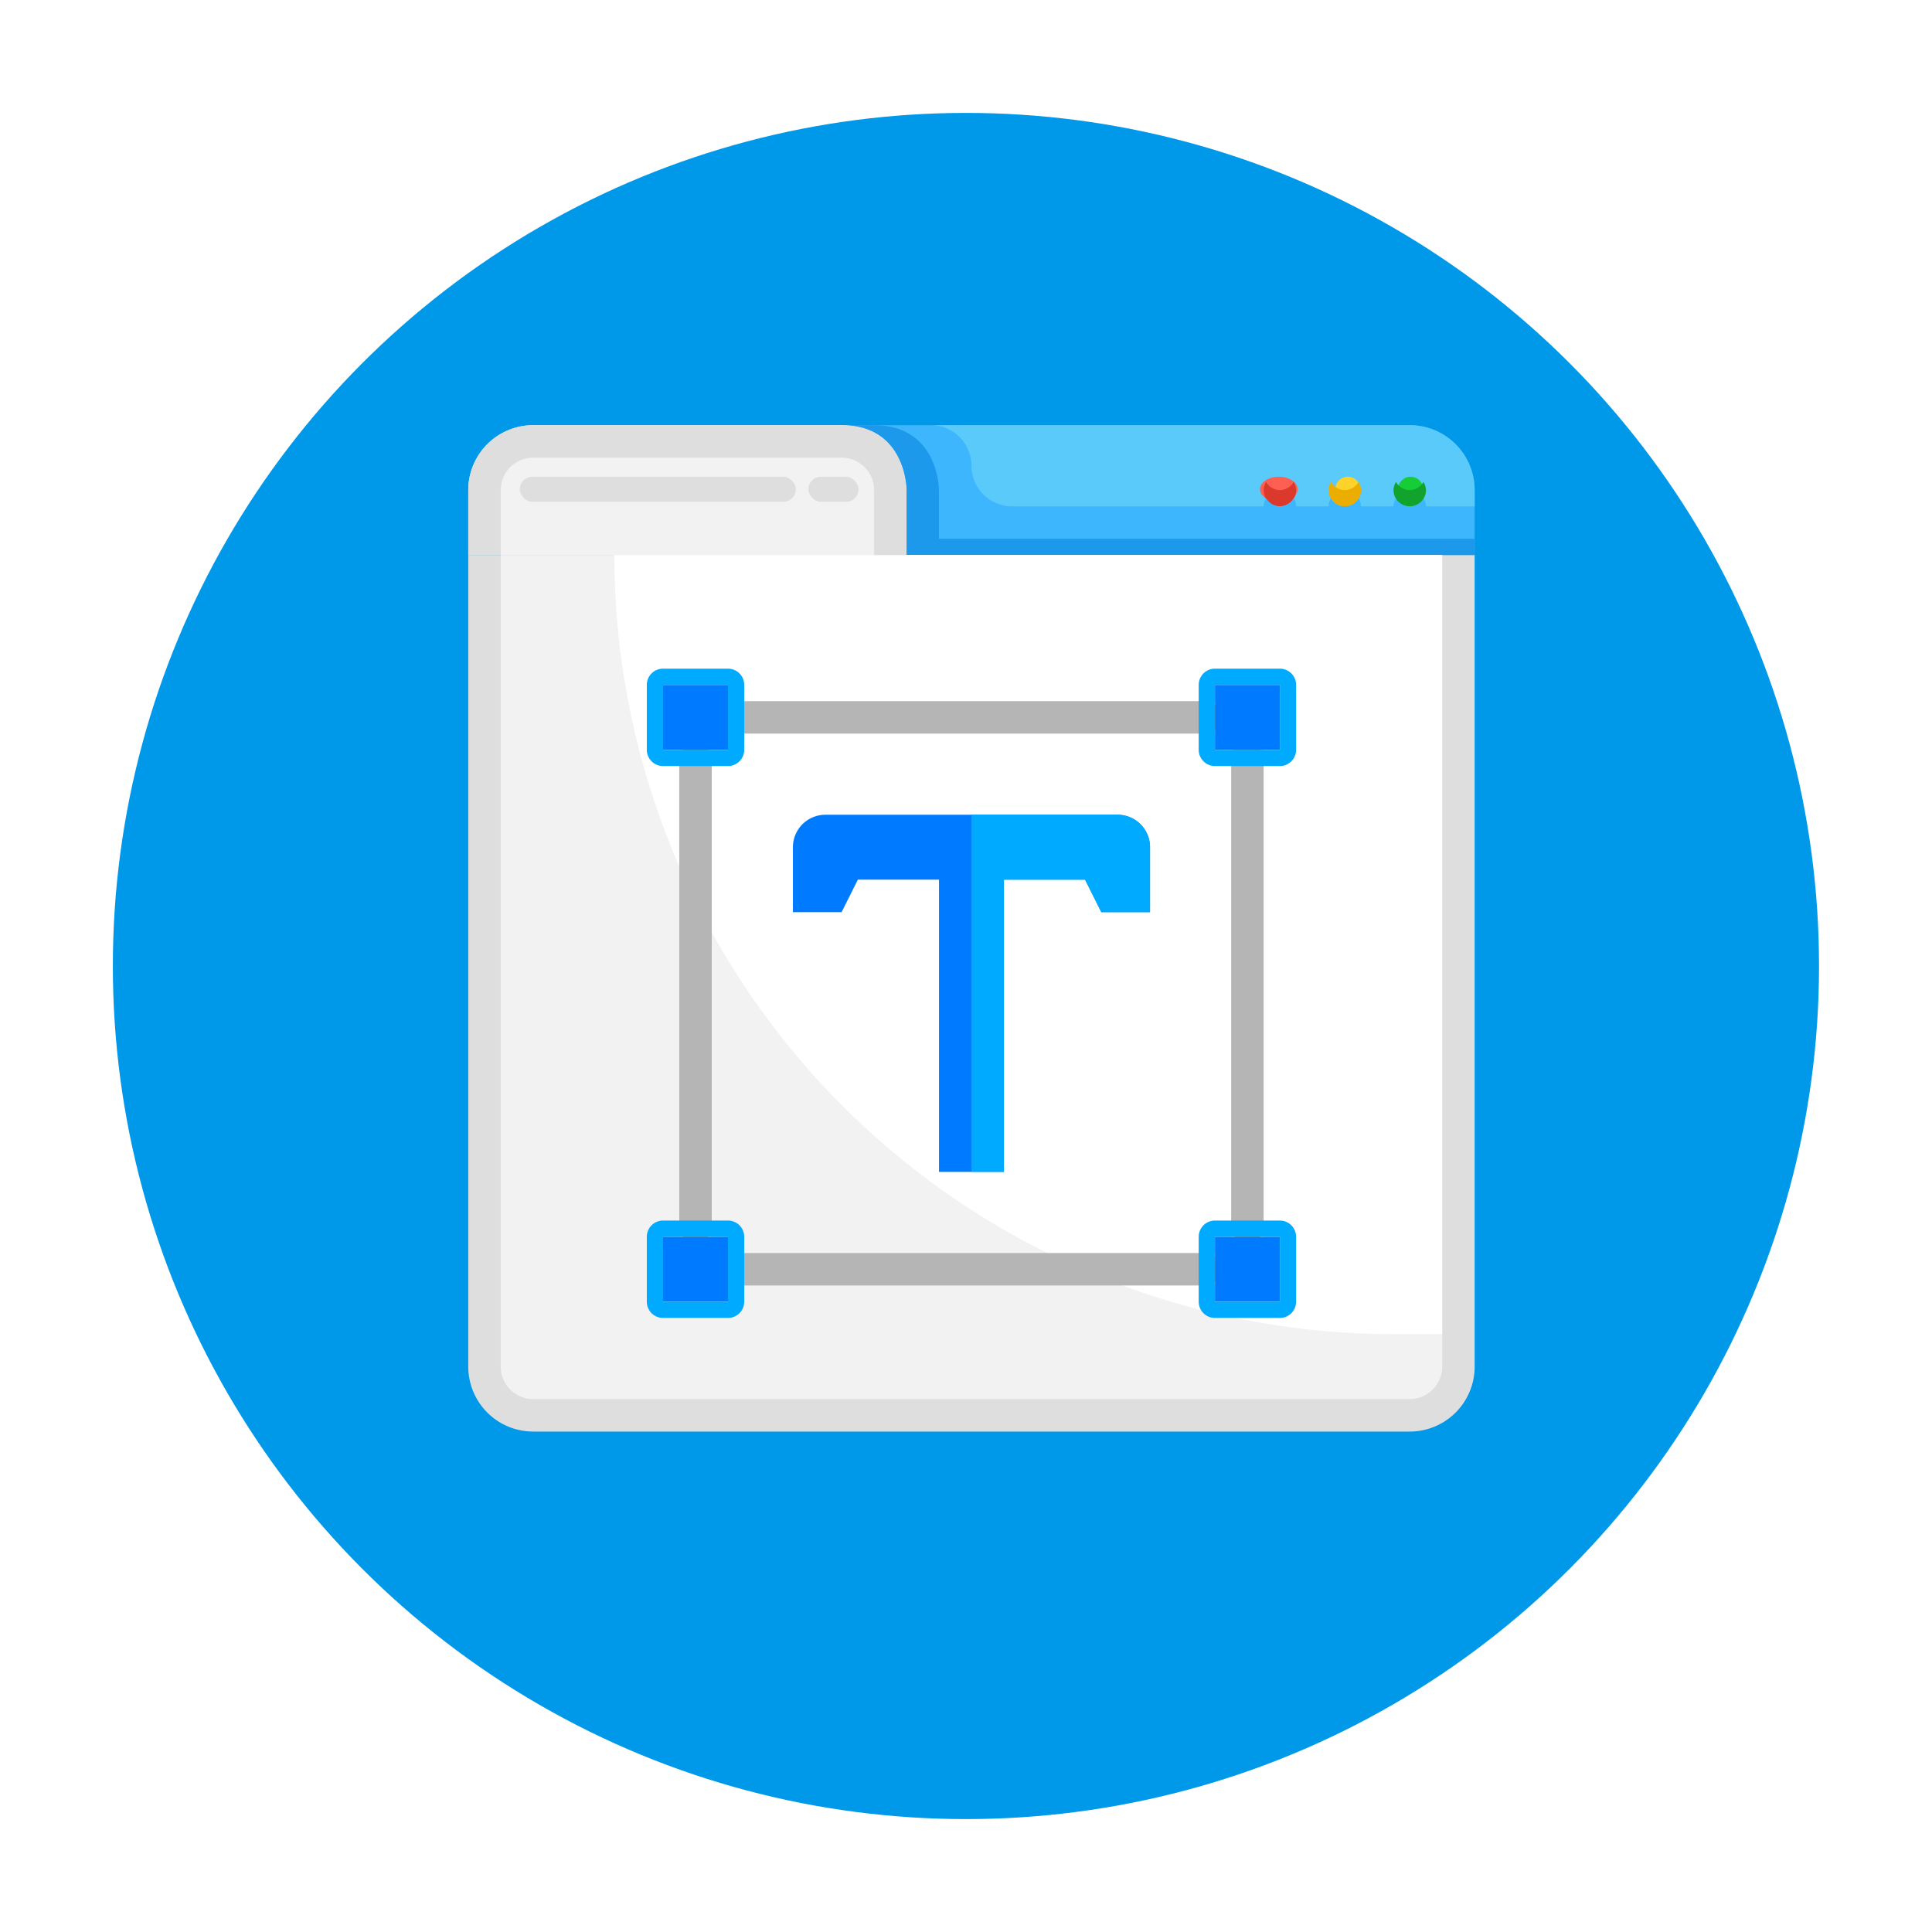 <svg xmlns="http://www.w3.org/2000/svg" xmlns:xlink="http://www.w3.org/1999/xlink" width="154" height="154" viewBox="0 0 154 154">
  <defs>
    <filter id="Elipse_7716" x="0" y="0" width="154" height="154" filterUnits="userSpaceOnUse">
      <feOffset dy="3" input="SourceAlpha"/>
      <feGaussianBlur stdDeviation="3" result="blur"/>
      <feFlood flood-opacity="0.161"/>
      <feComposite operator="in" in2="blur"/>
      <feComposite in="SourceGraphic"/>
    </filter>
  </defs>
  <g id="Grupo_1010190" data-name="Grupo 1010190" transform="translate(245.435 10400)">
    <g transform="matrix(1, 0, 0, 1, -245.44, -10400)" filter="url(#Elipse_7716)">
      <circle id="Elipse_7716-2" data-name="Elipse 7716" cx="68" cy="68" r="68" transform="translate(9 6)" fill="#0098e8"/>
    </g>
    <g id="_06-Text" data-name="06-Text" transform="translate(-209.109 -10367.109)">
      <path id="Trazado_710120" data-name="Trazado 710120" d="M30.759,1c5.175,0,5.175,5.175,5.175,5.175v5.175H1V6.175A5.175,5.175,0,0,1,6.175,1Z" fill="#f2f2f2"/>
      <path id="Trazado_710121" data-name="Trazado 710121" d="M69.285,1A5.175,5.175,0,0,1,74.46,6.175v5.175H29.175V6.175S29.175,1,24,1Z" transform="translate(6.759)" fill="#3db6fd"/>
      <path id="Trazado_710122" data-name="Trazado 710122" d="M81.219,9V73.693a5.175,5.175,0,0,1-5.175,5.175H6.175A5.175,5.175,0,0,1,1,73.693V9Z" transform="translate(0 2.351)" fill="#dedede"/>
      <path id="Trazado_710123" data-name="Trazado 710123" d="M32.735,4.235a3.235,3.235,0,0,0,3.235,3.235H72.844V6.175A5.175,5.175,0,0,0,67.669,1H29.5A3.235,3.235,0,0,1,32.735,4.235Z" transform="translate(8.375)" fill="#5acafa"/>
      <ellipse id="Elipse_7717" data-name="Elipse 7717" cx="1.5" cy="1" rx="1.5" ry="1" transform="translate(64.109 5.109)" fill="#fd5f53"/>
      <path id="Trazado_710124" data-name="Trazado 710124" d="M51.294,5.147A1.274,1.274,0,0,1,50.2,4.5a1.264,1.264,0,0,0-.2.647,1.294,1.294,0,0,0,2.588,0,1.264,1.264,0,0,0-.2-.647,1.274,1.274,0,0,1-1.1.647Z" transform="translate(14.399 1.028)" fill="#db392b"/>
      <path id="Trazado_710125" data-name="Trazado 710125" d="M51.294,6.147A1.274,1.274,0,0,1,50.2,5.5a1.264,1.264,0,0,0-.2.647,1.294,1.294,0,0,0,2.588,0,1.264,1.264,0,0,0-.2-.647A1.274,1.274,0,0,1,51.294,6.147Z" transform="translate(14.399 1.322)" fill="#3db6fd"/>
      <path id="Trazado_710126" data-name="Trazado 710126" d="M55.294,6.147A1.274,1.274,0,0,1,54.2,5.5a1.264,1.264,0,0,0-.2.647,1.294,1.294,0,1,0,2.588,0,1.264,1.264,0,0,0-.2-.647A1.274,1.274,0,0,1,55.294,6.147Z" transform="translate(15.574 1.322)" fill="#3db6fd"/>
      <path id="Trazado_710127" data-name="Trazado 710127" d="M59.294,6.147A1.274,1.274,0,0,1,58.2,5.5a1.264,1.264,0,0,0-.2.647,1.294,1.294,0,1,0,2.588,0,1.264,1.264,0,0,0-.2-.647A1.274,1.274,0,0,1,59.294,6.147Z" transform="translate(16.75 1.322)" fill="#3db6fd"/>
      <circle id="Elipse_7718" data-name="Elipse 7718" cx="1" cy="1" r="1" transform="translate(70.109 5.109)" fill="#fcd22b"/>
      <circle id="Elipse_7719" data-name="Elipse 7719" cx="1" cy="1" r="1" transform="translate(75.109 5.109)" fill="#16cd37"/>
      <path id="Trazado_710128" data-name="Trazado 710128" d="M55.294,5.147A1.274,1.274,0,0,1,54.2,4.5a1.264,1.264,0,0,0-.2.647,1.294,1.294,0,1,0,2.588,0,1.264,1.264,0,0,0-.2-.647A1.274,1.274,0,0,1,55.294,5.147Z" transform="translate(15.574 1.028)" fill="#ebad00"/>
      <path id="Trazado_710129" data-name="Trazado 710129" d="M59.294,5.147A1.274,1.274,0,0,1,58.2,4.5a1.264,1.264,0,0,0-.2.647,1.294,1.294,0,1,0,2.588,0,1.264,1.264,0,0,0-.2-.647A1.274,1.274,0,0,1,59.294,5.147Z" transform="translate(16.75 1.028)" fill="#12a32c"/>
      <rect id="Rectángulo_346447" data-name="Rectángulo 346447" width="22" height="2" rx="1" transform="translate(5.109 5.109)" fill="#dedede"/>
      <rect id="Rectángulo_346448" data-name="Rectángulo 346448" width="4" height="2" rx="1" transform="translate(28.109 5.109)" fill="#dedede"/>
      <path id="Trazado_710130" data-name="Trazado 710130" d="M31.763,10.057V6.175S31.763,1,26.588,1H24c5.175,0,5.175,5.175,5.175,5.175v5.175H74.46V10.057Z" transform="translate(6.759)" fill="#1c99eb"/>
      <path id="Trazado_710131" data-name="Trazado 710131" d="M75.456,76.28H5.588A2.588,2.588,0,0,1,3,73.693V9H78.044V73.693A2.588,2.588,0,0,1,75.456,76.28Z" transform="translate(0.588 2.351)" fill="#f2f2f2"/>
      <path id="Trazado_710132" data-name="Trazado 710132" d="M72.1,71.1h3.882V9H10A62.1,62.1,0,0,0,72.1,71.1Z" transform="translate(2.645 2.351)" fill="#fff"/>
      <path id="Trazado_710133" data-name="Trazado 710133" d="M35.934,6.175S35.934,1,30.759,1H6.175A5.175,5.175,0,0,0,1,6.175v5.175H3.588V6.175A2.588,2.588,0,0,1,6.175,3.588H30.759a2.588,2.588,0,0,1,2.588,2.588v5.175h2.588Z" fill="#dedede"/>
      <g id="Grupo_1005961" data-name="Grupo 1005961" transform="translate(16.526 21.702)">
        <path id="Trazado_710134" data-name="Trazado 710134" d="M23.588,25A2.588,2.588,0,0,0,21,27.588v5.175h3.882l1.294-2.588h6.469V53.465H37.82V30.175h6.469l1.294,2.588h3.882V27.588A2.588,2.588,0,0,0,46.877,25Z" transform="translate(-10.649 -14.649)" fill="#007aff"/>
        <path id="Trazado_710135" data-name="Trazado 710135" d="M13,17h5.175v5.175H13Z" transform="translate(-13 -17)" fill="#007aff"/>
        <path id="Trazado_710136" data-name="Trazado 710136" d="M47,17h5.175v5.175H47Z" transform="translate(-3.009 -17)" fill="#007aff"/>
        <path id="Trazado_710137" data-name="Trazado 710137" d="M47,51h5.175v5.175H47Z" transform="translate(-3.009 -7.009)" fill="#007aff"/>
        <path id="Trazado_710138" data-name="Trazado 710138" d="M13,51h5.175v5.175H13Z" transform="translate(-13 -7.009)" fill="#007aff"/>
      </g>
      <path id="Trazado_710139" data-name="Trazado 710139" d="M15,21V59.816" transform="translate(4.114 5.877)" fill="none" stroke="#000" stroke-linejoin="round" stroke-width="2"/>
      <path id="Trazado_710140" data-name="Trazado 710140" d="M49,21V59.816" transform="translate(14.105 5.877)" fill="none" stroke="#000" stroke-linejoin="round" stroke-width="2"/>
      <path id="Trazado_710141" data-name="Trazado 710141" d="M55.816,19H17" transform="translate(4.702 5.289)" fill="none" stroke="#000" stroke-linejoin="round" stroke-width="2"/>
      <path id="Trazado_710142" data-name="Trazado 710142" d="M55.816,53H17" transform="translate(4.702 15.28)" fill="none" stroke="#000" stroke-linejoin="round" stroke-width="2"/>
      <path id="Trazado_710143" data-name="Trazado 710143" d="M43.645,25H32V53.465h2.588V30.175h6.469l1.294,2.588h3.882V27.588A2.588,2.588,0,0,0,43.645,25Z" transform="translate(9.109 7.052)" fill="#0af"/>
      <path id="Trazado_710144" data-name="Trazado 710144" d="M17,52H55.816v2.588H17Z" transform="translate(4.702 14.987)" fill="#b5b5b5"/>
      <path id="Trazado_710145" data-name="Trazado 710145" d="M17,18H55.816v2.588H17Z" transform="translate(4.702 4.996)" fill="#b5b5b5"/>
      <path id="Trazado_710146" data-name="Trazado 710146" d="M48,21h2.588V59.816H48Z" transform="translate(13.811 5.877)" fill="#b5b5b5"/>
      <path id="Trazado_710147" data-name="Trazado 710147" d="M14,21h2.588V59.816H14Z" transform="translate(3.82 5.877)" fill="#b5b5b5"/>
      <path id="Trazado_710148" data-name="Trazado 710148" d="M52.469,16H47.294A1.294,1.294,0,0,0,46,17.294v5.175a1.294,1.294,0,0,0,1.294,1.294h5.175a1.294,1.294,0,0,0,1.294-1.294V17.294A1.294,1.294,0,0,0,52.469,16Zm0,6.469H47.294V17.294h5.175Z" transform="translate(13.223 4.408)" fill="#0af"/>
      <path id="Trazado_710149" data-name="Trazado 710149" d="M18.469,16H13.294A1.294,1.294,0,0,0,12,17.294v5.175a1.294,1.294,0,0,0,1.294,1.294h5.175a1.294,1.294,0,0,0,1.294-1.294V17.294A1.294,1.294,0,0,0,18.469,16Zm0,6.469H13.294V17.294h5.175Z" transform="translate(3.232 4.408)" fill="#0af"/>
      <path id="Trazado_710150" data-name="Trazado 710150" d="M52.469,50H47.294A1.294,1.294,0,0,0,46,51.294v5.175a1.294,1.294,0,0,0,1.294,1.294h5.175a1.294,1.294,0,0,0,1.294-1.294V51.294A1.294,1.294,0,0,0,52.469,50Zm0,6.469H47.294V51.294h5.175Z" transform="translate(13.223 14.399)" fill="#0af"/>
      <path id="Trazado_710151" data-name="Trazado 710151" d="M18.469,50H13.294A1.294,1.294,0,0,0,12,51.294v5.175a1.294,1.294,0,0,0,1.294,1.294h5.175a1.294,1.294,0,0,0,1.294-1.294V51.294A1.294,1.294,0,0,0,18.469,50Zm0,6.469H13.294V51.294h5.175Z" transform="translate(3.232 14.399)" fill="#0af"/>
    </g>
  </g>
</svg>
